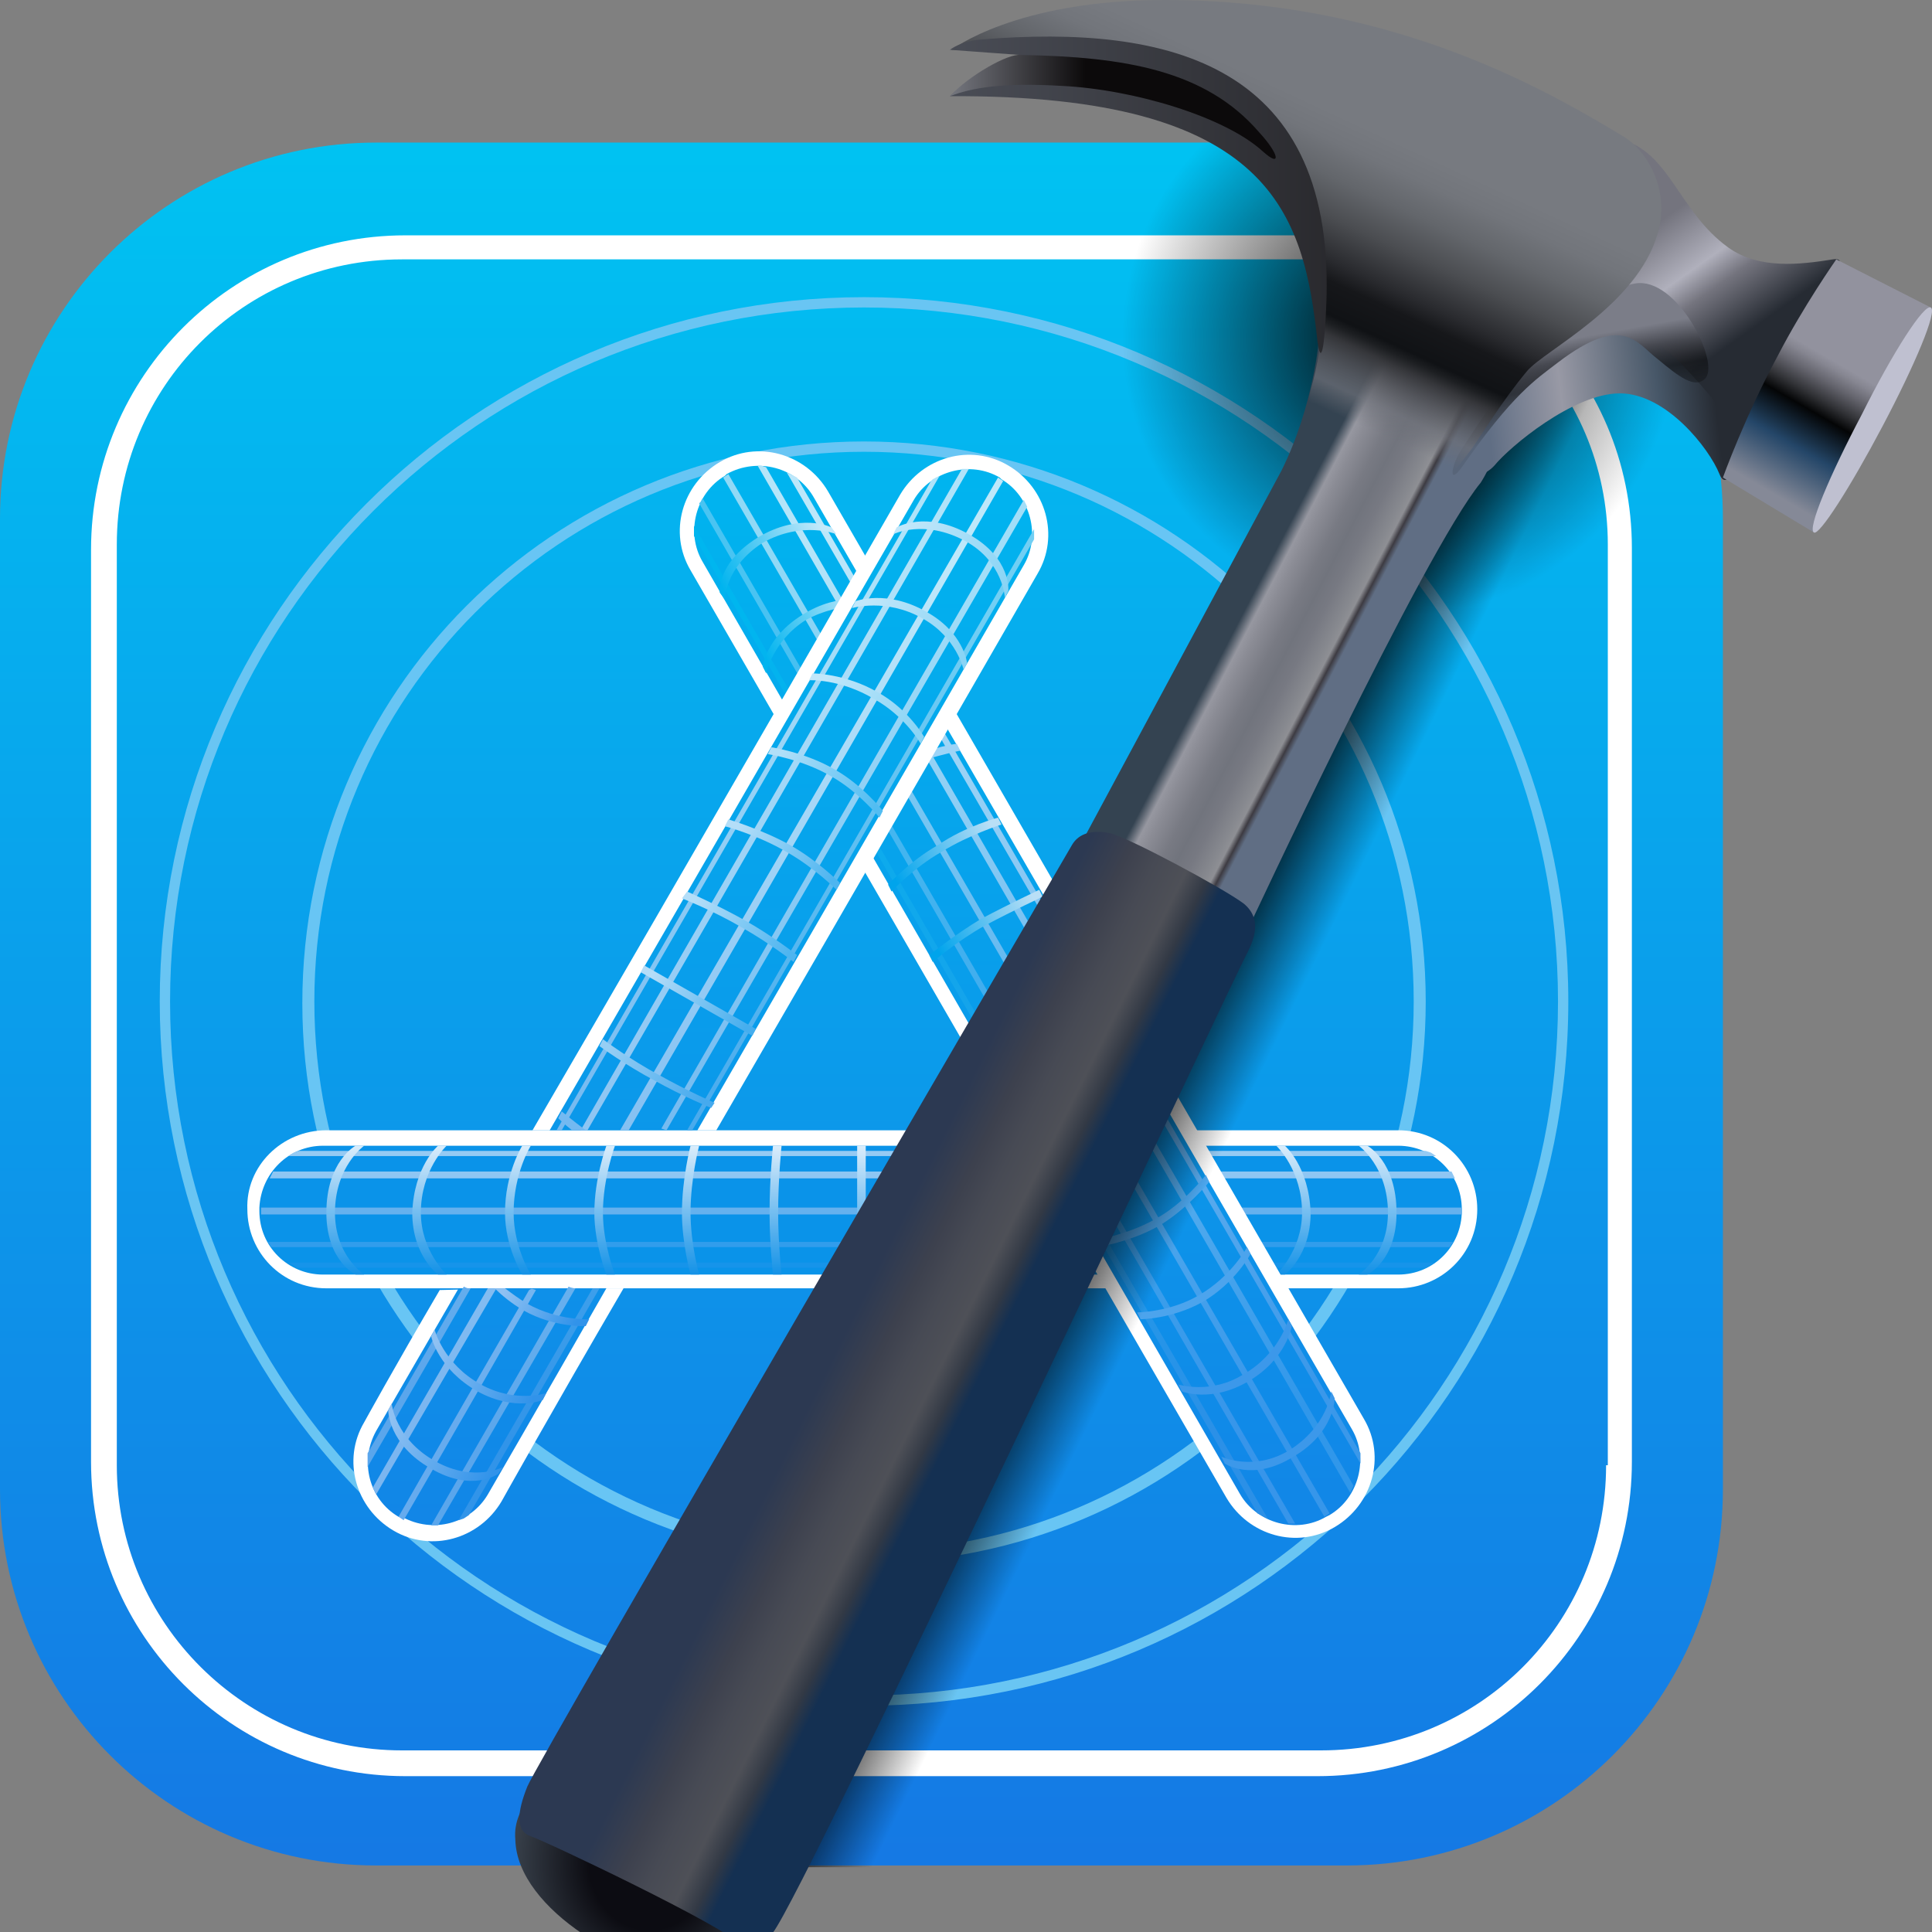 <?xml version="1.0" encoding="UTF-8"?>
<svg width="256px" height="256px" viewBox="0 0 256 256" version="1.1" xmlns="http://www.w3.org/2000/svg" xmlns:xlink="http://www.w3.org/1999/xlink" preserveAspectRatio="xMidYMid">
    <rect x="0" y="0" width="256" height="256" fill="#808080" stroke="none"/>
    <title>Xcode</title>
    <defs>
        <linearGradient x1="49.997%" y1="100.065%" x2="49.997%" y2="-0.016%" id="linearGradient-1">
            <stop stop-color="#1578E4" offset="0%"></stop>
            <stop stop-color="#00C3F2" offset="100%"></stop>
        </linearGradient>
        <linearGradient x1="51.682%" y1="99.547%" x2="51.682%" y2="-0.213%" id="linearGradient-2">
            <stop stop-color="#1492E7" offset="0%"></stop>
            <stop stop-color="#DBEDFB" offset="100%"></stop>
        </linearGradient>
        <linearGradient x1="47.1%" y1="99.547%" x2="47.1%" y2="-0.213%" id="linearGradient-3">
            <stop stop-color="#1492E7" offset="0%"></stop>
            <stop stop-color="#DBEDFB" offset="100%"></stop>
        </linearGradient>
        <linearGradient x1="49.7%" y1="99.547%" x2="49.7%" y2="-0.213%" id="linearGradient-4">
            <stop stop-color="#1492E7" offset="0%"></stop>
            <stop stop-color="#DBEDFB" offset="100%"></stop>
        </linearGradient>
        <linearGradient x1="50.2%" y1="99.547%" x2="50.2%" y2="-0.213%" id="linearGradient-5">
            <stop stop-color="#1492E7" offset="0%"></stop>
            <stop stop-color="#DBEDFB" offset="100%"></stop>
        </linearGradient>
        <linearGradient x1="45.8%" y1="99.547%" x2="45.8%" y2="-0.213%" id="linearGradient-6">
            <stop stop-color="#1492E7" offset="0%"></stop>
            <stop stop-color="#DBEDFB" offset="100%"></stop>
        </linearGradient>
        <linearGradient x1="46.917%" y1="99.547%" x2="46.917%" y2="-0.213%" id="linearGradient-7">
            <stop stop-color="#1492E7" offset="0%"></stop>
            <stop stop-color="#DBEDFB" offset="100%"></stop>
        </linearGradient>
        <linearGradient x1="51.2%" y1="99.547%" x2="51.2%" y2="-0.213%" id="linearGradient-8">
            <stop stop-color="#1492E7" offset="0%"></stop>
            <stop stop-color="#DBEDFB" offset="100%"></stop>
        </linearGradient>
        <linearGradient x1="52.6%" y1="99.547%" x2="52.6%" y2="-0.213%" id="linearGradient-9">
            <stop stop-color="#1492E7" offset="0%"></stop>
            <stop stop-color="#DBEDFB" offset="100%"></stop>
        </linearGradient>
        <linearGradient x1="48.045%" y1="99.547%" x2="48.045%" y2="-0.213%" id="linearGradient-10">
            <stop stop-color="#1492E7" offset="0%"></stop>
            <stop stop-color="#DBEDFB" offset="100%"></stop>
        </linearGradient>
        <linearGradient x1="49.948%" y1="99.943%" x2="49.948%" y2="0.038%" id="linearGradient-11">
            <stop stop-color="#1285E7" offset="0%"></stop>
            <stop stop-color="#00B5EF" offset="100%"></stop>
        </linearGradient>
        <linearGradient x1="66.56%" y1="100.135%" x2="33.185%" y2="0.097%" id="linearGradient-12">
            <stop stop-color="#2B90E7" offset="0%"></stop>
            <stop stop-color="#00B6EF" offset="100%"></stop>
        </linearGradient>
        <linearGradient x1="66.768%" y1="100.213%" x2="33.189%" y2="0.149%" id="linearGradient-13">
            <stop stop-color="#3795EA" offset="0%"></stop>
            <stop stop-color="#49C4F2" offset="100%"></stop>
        </linearGradient>
        <linearGradient x1="66.743%" y1="99.893%" x2="33.255%" y2="0.153%" id="linearGradient-14">
            <stop stop-color="#3696EA" offset="0%"></stop>
            <stop stop-color="#90D9F6" offset="100%"></stop>
        </linearGradient>
        <linearGradient x1="66.818%" y1="99.886%" x2="33.325%" y2="-0.089%" id="linearGradient-15">
            <stop stop-color="#3097EA" offset="0%"></stop>
            <stop stop-color="#B5E5F9" offset="100%"></stop>
        </linearGradient>
        <linearGradient x1="66.837%" y1="99.976%" x2="33.388%" y2="-0.111%" id="linearGradient-16">
            <stop stop-color="#3A98EA" offset="0%"></stop>
            <stop stop-color="#BCE7FA" offset="100%"></stop>
        </linearGradient>
        <linearGradient x1="1.227%" y1="67.606%" x2="99.348%" y2="31.555%" id="linearGradient-17">
            <stop stop-color="#00A4EC" offset="0%"></stop>
            <stop stop-color="#B9DFF6" offset="100%"></stop>
        </linearGradient>
        <linearGradient x1="-0.197%" y1="66.347%" x2="97.909%" y2="29.438%" id="linearGradient-18">
            <stop stop-color="#00A4EC" offset="0%"></stop>
            <stop stop-color="#B9DFF6" offset="100%"></stop>
        </linearGradient>
        <linearGradient x1="-4.091%" y1="62.746%" x2="93.394%" y2="25.846%" id="linearGradient-19">
            <stop stop-color="#00B4EF" offset="0%"></stop>
            <stop stop-color="#C3E9FA" offset="100%"></stop>
        </linearGradient>
        <linearGradient x1="-3.996%" y1="62.651%" x2="91.182%" y2="26.567%" id="linearGradient-20">
            <stop stop-color="#00B4EF" offset="0%"></stop>
            <stop stop-color="#C3E9FA" offset="100%"></stop>
        </linearGradient>
        <linearGradient x1="50.041%" y1="100.188%" x2="50.041%" y2="-0.034%" id="linearGradient-21">
            <stop stop-color="#1285E7" offset="0%"></stop>
            <stop stop-color="#00B5EF" offset="100%"></stop>
        </linearGradient>
        <linearGradient x1="33.328%" y1="100.227%" x2="66.919%" y2="0.019%" id="linearGradient-22">
            <stop stop-color="#3194E9" offset="0%"></stop>
            <stop stop-color="#71CFF4" offset="100%"></stop>
        </linearGradient>
        <linearGradient x1="33.267%" y1="100.305%" x2="66.85%" y2="0.228%" id="linearGradient-23">
            <stop stop-color="#5AA6EC" offset="0%"></stop>
            <stop stop-color="#A2DEF8" offset="100%"></stop>
        </linearGradient>
        <linearGradient x1="33.298%" y1="99.811%" x2="66.692%" y2="0.071%" id="linearGradient-24">
            <stop stop-color="#66ABEE" offset="0%"></stop>
            <stop stop-color="#BEE8FA" offset="100%"></stop>
        </linearGradient>
        <linearGradient x1="33.174%" y1="99.97%" x2="66.78%" y2="-0.173%" id="linearGradient-25">
            <stop stop-color="#7BB6F0" offset="0%"></stop>
            <stop stop-color="#B1E3F9" offset="100%"></stop>
        </linearGradient>
        <linearGradient x1="33.202%" y1="99.951%" x2="66.569%" y2="-0.187%" id="linearGradient-26">
            <stop stop-color="#5AA6EC" offset="0%"></stop>
            <stop stop-color="#AFE3F9" offset="100%"></stop>
        </linearGradient>
        <linearGradient x1="8.383%" y1="26.376%" x2="104.985%" y2="63.366%" id="linearGradient-27">
            <stop stop-color="#C1E7FA" offset="0%"></stop>
            <stop stop-color="#89D4F5" offset="100%"></stop>
        </linearGradient>
        <linearGradient x1="6.806%" y1="27.833%" x2="103.463%" y2="62.708%" id="linearGradient-28">
            <stop stop-color="#C1E7FA" offset="0%"></stop>
            <stop stop-color="#89D4F5" offset="100%"></stop>
        </linearGradient>
        <linearGradient x1="5.567%" y1="29.495%" x2="102.209%" y2="63.636%" id="linearGradient-29">
            <stop stop-color="#C1E7FA" offset="0%"></stop>
            <stop stop-color="#89D4F5" offset="100%"></stop>
        </linearGradient>
        <linearGradient x1="3.896%" y1="29.952%" x2="100.537%" y2="64.102%" id="linearGradient-30">
            <stop stop-color="#B0DFF8" offset="0%"></stop>
            <stop stop-color="#52BDF2" offset="100%"></stop>
        </linearGradient>
        <linearGradient x1="3.731%" y1="31.313%" x2="100.403%" y2="65.463%" id="linearGradient-31">
            <stop stop-color="#B4DEF8" offset="0%"></stop>
            <stop stop-color="#4EB5F0" offset="100%"></stop>
        </linearGradient>
        <linearGradient x1="3.582%" y1="32.674%" x2="100.224%" y2="66.815%" id="linearGradient-32">
            <stop stop-color="#B4DEF8" offset="0%"></stop>
            <stop stop-color="#4EB5F0" offset="100%"></stop>
        </linearGradient>
        <linearGradient x1="2.075%" y1="32.975%" x2="98.701%" y2="67.116%" id="linearGradient-33">
            <stop stop-color="#B5DDF8" offset="0%"></stop>
            <stop stop-color="#46AEEE" offset="100%"></stop>
        </linearGradient>
        <linearGradient x1="0.522%" y1="34.139%" x2="97.179%" y2="67.456%" id="linearGradient-34">
            <stop stop-color="#96CEF4" offset="0%"></stop>
            <stop stop-color="#46AAEE" offset="100%"></stop>
        </linearGradient>
        <linearGradient x1="2.164%" y1="39.322%" x2="92.382%" y2="60.185%" id="linearGradient-35">
            <stop stop-color="#8FC1F2" offset="0%"></stop>
            <stop stop-color="#3193EA" offset="100%"></stop>
        </linearGradient>
        <linearGradient x1="-3.97%" y1="37.208%" x2="92.687%" y2="73.049%" id="linearGradient-36">
            <stop stop-color="#8FC1F2" offset="0%"></stop>
            <stop stop-color="#3193EA" offset="100%"></stop>
        </linearGradient>
        <linearGradient x1="-4.119%" y1="36.008%" x2="92.522%" y2="73.58%" id="linearGradient-37">
            <stop stop-color="#8FC1F2" offset="0%"></stop>
            <stop stop-color="#3193EA" offset="100%"></stop>
        </linearGradient>
        <linearGradient x1="45.594%" y1="48.14%" x2="53.241%" y2="54.535%" id="linearGradient-38">
            <stop stop-color="#000000" offset="0.1%"></stop>
            <stop stop-color="#000000" stop-opacity="0" offset="100%"></stop>
        </linearGradient>
        <radialGradient cx="64.482%" cy="29.66%" fx="64.482%" fy="29.66%" r="42.357%" gradientTransform="translate(0.645,0.297),scale(0.719,1),rotate(116.706),translate(-0.645,-0.297)" id="radialGradient-39">
            <stop stop-color="#000000" offset="0%"></stop>
            <stop stop-color="#000000" stop-opacity="0" offset="100%"></stop>
        </radialGradient>
        <radialGradient cx="48.301%" cy="48.508%" fx="48.301%" fy="48.508%" r="73.404%" gradientTransform="translate(0.483,0.485),scale(0.701,1),rotate(26.117),translate(-0.483,-0.485)" id="radialGradient-40">
            <stop stop-color="#0C0C12" offset="41.7%"></stop>
            <stop stop-color="#3D4651" offset="100%"></stop>
        </radialGradient>
        <linearGradient x1="40.335%" y1="40.676%" x2="60.708%" y2="55.055%" id="linearGradient-41">
            <stop stop-color="#344351" offset="0%"></stop>
            <stop stop-color="#9697A0" offset="10%"></stop>
            <stop stop-color="#8B8C95" offset="18.1%"></stop>
            <stop stop-color="#787A83" offset="35.1%"></stop>
            <stop stop-color="#71747D" offset="47%"></stop>
            <stop stop-color="#777982" offset="59.1%"></stop>
            <stop stop-color="#87898F" offset="74.9%"></stop>
            <stop stop-color="#8E8F94" offset="80%"></stop>
            <stop stop-color="#3D3B42" offset="84.9%"></stop>
            <stop stop-color="#606E84" offset="90%"></stop>
        </linearGradient>
        <linearGradient x1="74.136%" y1="89.046%" x2="18.503%" y2="4.378%" id="linearGradient-42">
            <stop stop-color="#262B33" offset="27%"></stop>
            <stop stop-color="#74747E" offset="45%"></stop>
            <stop stop-color="#B0B0BC" offset="54%"></stop>
            <stop stop-color="#74747E" offset="73%"></stop>
        </linearGradient>
        <linearGradient x1="-1.75%" y1="55.328%" x2="97.917%" y2="48.122%" id="linearGradient-43">
            <stop stop-color="#606E84" offset="14%"></stop>
            <stop stop-color="#9899A5" offset="40%"></stop>
            <stop stop-color="#475768" offset="73%"></stop>
            <stop stop-color="#262B33" offset="92%"></stop>
        </linearGradient>
        <linearGradient x1="52.156%" y1="71.394%" x2="41.552%" y2="26.303%" id="linearGradient-44">
            <stop stop-color="#101215" stop-opacity="0.1" offset="0%"></stop>
            <stop stop-color="#101215" stop-opacity="0.7" offset="46%"></stop>
            <stop stop-color="#474951" offset="70%"></stop>
            <stop stop-color="#7B7D88" offset="91%"></stop>
        </linearGradient>
        <linearGradient x1="42.628%" y1="42.616%" x2="57.838%" y2="54.013%" id="linearGradient-45">
            <stop stop-color="#2C3952" offset="11.5%"></stop>
            <stop stop-color="#3D414E" offset="37.4%"></stop>
            <stop stop-color="#474A54" offset="55%"></stop>
            <stop stop-color="#4E5057" offset="75.4%"></stop>
            <stop stop-color="#323945" offset="89.2%"></stop>
            <stop stop-color="#143052" offset="100%"></stop>
        </linearGradient>
        <linearGradient x1="29.79%" y1="69.5%" x2="58.065%" y2="23.542%" id="linearGradient-46">
            <stop stop-color="#6D7078" stop-opacity="0" offset="11.8%"></stop>
            <stop stop-color="#6D7078" stop-opacity="0.7" offset="20%"></stop>
            <stop stop-color="#35363A" offset="34%"></stop>
            <stop stop-color="#1D1F22" offset="37.4%"></stop>
            <stop stop-color="#101215" offset="40%"></stop>
            <stop stop-color="#16171A" offset="50%"></stop>
            <stop stop-color="#292A2E" offset="56%"></stop>
            <stop stop-color="#4B4D51" offset="68.8%"></stop>
            <stop stop-color="#63666B" offset="80.7%"></stop>
            <stop stop-color="#72757B" offset="91.5%"></stop>
            <stop stop-color="#777A80" offset="100%"></stop>
        </linearGradient>
        <linearGradient x1="-0.164%" y1="50.004%" x2="99.957%" y2="50.004%" id="linearGradient-47">
            <stop stop-color="#4A4D56" offset="0%"></stop>
            <stop stop-color="#29292D" offset="100%"></stop>
        </linearGradient>
        <linearGradient x1="-0.19%" y1="49.584%" x2="99.936%" y2="49.584%" id="linearGradient-48">
            <stop stop-color="#767880" offset="0%"></stop>
            <stop stop-color="#0C0A0B" offset="41%"></stop>
        </linearGradient>
        <linearGradient x1="31.726%" y1="89.031%" x2="67.025%" y2="8.692%" id="linearGradient-49">
            <stop stop-color="#858997" offset="0%"></stop>
            <stop stop-color="#244668" offset="23%"></stop>
            <stop stop-color="#1A3249" offset="28.2%"></stop>
            <stop stop-color="#040506" offset="40%"></stop>
            <stop stop-color="#313236" offset="46.4%"></stop>
            <stop stop-color="#65656E" offset="54.6%"></stop>
            <stop stop-color="#868691" offset="60.7%"></stop>
            <stop stop-color="#92929E" offset="64%"></stop>
        </linearGradient>
    </defs>
    <g>
        <path d="M49.847,18.892 L178.447,18.892 C205.988,18.892 228.294,41.198 228.294,68.739 L228.294,197.339 C228.294,224.88 205.988,247.186 178.447,247.186 L49.847,247.186 C22.306,247.186 0,224.88 0,197.339 L0,68.739 C0,41.198 22.306,18.892 49.847,18.892 Z" fill="url(#linearGradient-1)"></path>
        <path d="M174.578,31.183 L53.716,31.183 C30.728,31.183 12.063,49.847 12.063,72.836 L12.063,193.697 C12.063,216.686 30.728,235.35 53.716,235.35 L174.578,235.35 C197.567,235.35 216.231,216.686 216.231,193.697 L216.231,72.608 C216.231,49.619 197.567,31.183 174.578,31.183 Z M212.816,194.152 C212.816,215.093 195.973,231.936 175.033,231.936 L53.261,231.936 C32.548,231.936 15.478,215.093 15.478,194.152 L15.478,72.153 C15.478,51.213 32.321,34.369 53.261,34.369 L175.261,34.369 C195.973,34.369 213.044,51.213 213.044,72.153 L213.044,194.152 L212.816,194.152 Z" fill="#FFFFFF"></path>
        <path d="M114.488,39.377 C63.048,39.377 21.168,81.257 21.168,132.697 C21.168,184.137 63.048,226.018 114.488,226.018 C166.156,226.018 207.809,184.137 207.809,132.697 C207.809,81.257 165.929,39.377 114.488,39.377 L114.488,39.377 Z M114.488,224.652 C63.731,224.652 22.534,183.455 22.534,132.697 C22.534,81.94 63.731,40.742 114.488,40.742 C165.246,40.742 206.443,81.94 206.443,132.697 C206.443,183.455 165.246,224.652 114.488,224.652 Z" fill="#69C5F3"></path>
        <path d="M114.488,58.496 C73.291,58.496 40.06,91.727 40.06,132.925 C40.06,174.123 73.291,207.126 114.488,207.126 C155.686,207.126 188.917,173.895 188.917,132.697 C188.917,91.5 155.458,58.496 114.488,58.496 L114.488,58.496 Z M114.488,205.533 C74.201,205.533 41.653,172.985 41.653,132.697 C41.653,92.41 74.201,59.862 114.488,59.862 C154.776,59.862 187.324,92.41 187.324,132.697 C187.324,172.985 154.548,205.533 114.488,205.533 Z" fill="#68C5F4"></path>
        <g transform="translate(32.768, 149.768)">
            <path d="M10.478,0 L152.507,0 C158.425,0 162.977,4.78 162.977,10.47 C162.977,16.388 158.198,20.94 152.507,20.94 L10.478,20.94 C4.56,20.94 0.008,16.16 0.008,10.47 C-0.22,4.78 4.56,0 10.478,0 Z" fill="#FFFFFF"></path>
            <path d="M10.023,2.049 L152.507,2.049 C157.06,2.049 160.929,5.69 160.929,10.47 L160.929,10.698 C160.929,15.25 157.287,19.119 152.507,19.119 L10.023,19.119 C5.47,19.119 1.601,15.478 1.601,10.698 L1.601,10.243 C1.829,5.69 5.47,2.049 10.023,2.049 Z" fill="#0A93E9"></path>
            <polygon fill="#1694EA" points="6.609 18.209 156.149 18.209 157.287 17.526 5.47 17.526"></polygon>
            <polygon fill="#319DEC" points="3.194 15.478 159.336 15.478 159.791 14.795 2.739 14.795"></polygon>
            <polygon fill="#65B1EE" points="1.829 11.153 160.929 11.153 160.929 10.243 1.829 10.243"></polygon>
            <polygon fill="#8EC6F3" points="3.422 5.463 159.563 5.463 159.791 5.918 160.018 6.373 2.967 6.373 3.194 5.918"></polygon>
            <polygon fill="#95CAF3" points="6.836 2.731 156.149 2.731 156.832 2.959 157.515 3.414 5.47 3.414 6.153 2.959"></polygon>
            <path d="M148.41,2.049 L147.272,2.049 C147.272,2.049 151.142,4.78 151.142,10.925 C151.142,16.616 147.272,19.119 147.272,19.119 L148.41,19.119 C148.41,19.119 152.28,17.298 152.28,10.925 C152.28,4.097 148.41,2.049 148.41,2.049 Z" fill="url(#linearGradient-2)"></path>
            <path d="M137.485,2.049 L136.347,2.049 C136.347,2.049 139.761,5.235 139.761,10.925 C139.761,15.933 136.347,19.119 136.347,19.119 L137.485,19.119 C137.485,19.119 140.899,16.616 140.899,10.925 C140.672,4.78 137.485,2.049 137.485,2.049 Z" fill="url(#linearGradient-3)"></path>
            <polygon fill="url(#linearGradient-4)" points="80.81 2.049 81.948 2.049 81.948 19.119 80.81 19.119"></polygon>
            <path d="M69.657,2.049 L70.795,2.049 C70.795,2.049 70.34,6.373 70.34,10.925 C70.34,15.022 70.795,19.119 70.795,19.119 L69.657,19.119 C69.657,19.119 69.202,15.022 69.202,10.925 C69.202,6.373 69.657,2.049 69.657,2.049 Z" fill="url(#linearGradient-5)"></path>
            <path d="M58.731,2.049 L59.87,2.049 C59.87,2.049 58.731,6.373 58.731,10.925 C58.731,15.022 59.87,19.119 59.87,19.119 L58.731,19.119 C58.731,19.119 57.593,15.022 57.593,10.925 C57.593,6.373 58.731,2.049 58.731,2.049 Z" fill="url(#linearGradient-6)"></path>
            <path d="M47.579,2.049 L48.717,2.049 C48.717,2.049 47.123,6.373 47.123,10.925 C47.123,15.022 48.717,19.119 48.717,19.119 L47.579,19.119 C47.579,19.119 45.985,15.022 45.985,10.925 C45.985,6.373 47.579,2.049 47.579,2.049 Z" fill="url(#linearGradient-7)"></path>
            <path d="M36.426,2.049 L37.564,2.049 C37.564,2.049 35.288,5.69 35.288,10.925 C35.288,15.478 37.564,19.119 37.564,19.119 L36.426,19.119 C36.426,19.119 34.149,15.478 34.149,10.925 C34.149,5.69 36.426,2.049 36.426,2.049 Z" fill="url(#linearGradient-8)"></path>
            <path d="M25.273,2.049 L26.411,2.049 C26.411,2.049 22.997,5.235 22.997,10.925 C22.997,15.933 26.411,19.119 26.411,19.119 L25.273,19.119 C25.273,19.119 21.858,16.616 21.858,10.925 C22.086,4.78 25.273,2.049 25.273,2.049 Z" fill="url(#linearGradient-9)"></path>
            <path d="M14.347,2.049 L15.485,2.049 C15.485,2.049 11.616,4.78 11.616,10.925 C11.616,16.616 15.485,19.119 15.485,19.119 L14.347,19.119 C14.347,19.119 10.478,17.298 10.478,10.925 C10.478,4.097 14.347,2.049 14.347,2.049 Z" fill="url(#linearGradient-10)"></path>
        </g>
        <g transform="translate(90.075, 59.802)">
            <path d="M19.634,5.295 L90.649,128.205 C93.608,133.212 91.787,139.585 86.779,142.544 C81.772,145.503 75.399,143.682 72.44,138.675 L1.425,15.765 C-1.534,10.757 0.287,4.384 5.295,1.425 C10.302,-1.534 16.675,0.287 19.634,5.295 Z" fill="#FFFFFF"></path>
            <path d="M17.813,6.205 L89.055,129.57 C91.332,133.44 89.966,138.675 86.097,140.951 L85.641,141.178 C81.772,143.455 76.537,142.089 74.261,138.219 L3.018,14.627 C0.742,10.757 2.108,5.522 5.977,3.246 L6.205,3.018 C10.302,0.742 15.537,2.108 17.813,6.205 Z" fill="url(#linearGradient-11)"></path>
            <polygon fill="url(#linearGradient-12)" points="1.88 11.212 76.537 140.723 76.992 140.951 77.447 141.178 77.902 141.406 1.88 9.847 1.88 11.212"></polygon>
            <polygon fill="url(#linearGradient-13)" points="2.563 6.888 80.634 142.089 81.544 142.089 3.018 6.205 2.791 6.66"></polygon>
            <polygon fill="url(#linearGradient-14)" points="5.75 3.474 85.414 141.178 86.097 140.723 6.433 3.018"></polygon>
            <polygon fill="url(#linearGradient-15)" points="11.44 2.108 89.283 137.081 89.055 137.537 88.828 137.992 10.302 1.88 10.757 1.88 11.44 2.108"></polygon>
            <polygon fill="url(#linearGradient-16)" points="15.537 3.474 90.194 132.757 90.194 134.122 14.171 2.791 14.627 3.018 15.082 3.246 15.537 3.474"></polygon>
            <path d="M86.779,125.473 L86.324,124.563 C86.324,124.563 85.869,129.115 80.861,132.302 C76.082,135.261 71.757,133.212 71.757,133.212 L72.212,134.122 C72.212,134.122 75.854,136.626 81.317,133.212 C86.779,130.025 86.779,125.473 86.779,125.473 Z M81.089,115.914 L80.634,115.003 C80.634,115.003 79.496,119.555 74.716,122.287 C70.391,125.018 66.067,123.652 66.067,123.652 L66.522,124.563 C66.522,124.563 70.391,126.156 75.399,123.197 C80.406,120.238 81.089,115.914 81.089,115.914 L81.089,115.914 Z" fill="#3C98EA"></path>
            <path d="M75.626,106.354 L75.171,105.443 C75.171,105.443 73.123,109.313 68.798,111.817 C64.929,114.093 60.604,114.093 60.604,114.093 L61.059,115.003 C61.059,115.003 65.156,115.003 69.253,112.727 C73.578,110.223 75.626,106.354 75.626,106.354 Z" fill="#4CA4ED"></path>
            <path d="M70.164,96.794 L69.708,95.884 C69.708,95.884 66.75,99.753 62.88,101.802 C59.238,103.85 54.914,104.533 54.914,104.533 L55.369,105.443 C55.369,105.443 59.694,104.761 63.335,102.712 C66.977,100.664 70.164,96.794 70.164,96.794 Z" fill="#4DA7EE"></path>
            <path d="M47.63,58.1 L48.085,59.011 C48.085,59.011 44.216,60.832 40.347,62.88 C36.705,64.929 33.518,67.66 33.518,67.66 L33.063,66.75 C33.063,66.75 36.477,64.018 39.891,61.97 C43.761,59.921 47.63,58.1 47.63,58.1 Z" fill="url(#linearGradient-17)"></path>
            <path d="M42.168,48.541 L42.623,49.451 C42.623,49.451 38.298,50.817 34.656,53.093 C31.015,55.141 28.056,58.328 28.056,58.328 L27.6,57.417 C27.6,57.417 30.559,54.231 34.201,52.182 C37.843,49.679 42.168,48.541 42.168,48.541 Z" fill="url(#linearGradient-18)"></path>
            <path d="M31.925,41.029 C34.884,40.119 37.16,39.664 37.16,39.664 L36.705,38.753 C36.705,38.753 34.656,38.981 32.38,39.891 C31.015,40.347 30.787,41.485 31.925,41.029 L31.925,41.029 Z" fill="#9DD4F7"></path>
            <path d="M25.552,19.862 L26.007,20.772 C26.007,20.772 21.683,19.634 16.675,22.365 C12.35,25.097 11.44,29.421 11.44,29.421 L10.985,28.511 C10.985,28.511 11.44,24.641 16.22,21.683 C21.227,18.496 25.552,19.862 25.552,19.862 L25.552,19.862 Z" fill="url(#linearGradient-19)"></path>
            <path d="M20.089,10.074 L20.772,10.985 C20.772,10.985 16.22,9.164 10.985,12.123 C5.977,15.309 5.977,19.634 5.977,19.634 L5.295,18.724 C5.295,18.724 4.839,14.854 10.302,11.44 C15.992,8.026 20.089,10.074 20.089,10.074 L20.089,10.074 Z" fill="url(#linearGradient-20)"></path>
        </g>
        <g transform="translate(46.828, 60.258)">
            <path d="M48.085,89.511 C67.888,55.369 90.649,15.765 90.649,15.765 C93.608,10.757 91.787,4.384 86.779,1.425 C81.772,-1.534 75.399,0.287 72.44,5.295 C72.44,5.295 44.671,53.548 23.731,89.511 L48.085,89.511 L48.085,89.511 Z M35.794,110.451 C26.235,126.839 19.634,138.675 19.634,138.675 C16.675,143.682 10.302,145.503 5.295,142.544 C0.287,139.585 -1.534,133.212 1.425,128.205 C1.425,128.205 5.295,121.149 11.44,110.679 C19.179,110.451 33.291,110.451 35.794,110.451 L35.794,110.451 Z" fill="#FFFFFF"></path>
            <path d="M45.582,89.511 C65.611,54.914 88.828,14.627 88.828,14.627 C91.104,10.757 89.738,5.522 85.869,3.246 L85.641,3.018 C81.772,0.742 76.537,2.108 74.261,5.977 C74.261,5.977 46.947,53.32 26.007,89.511 L45.582,89.511 L45.582,89.511 Z M33.518,110.451 C24.414,126.384 17.813,137.764 17.813,137.764 C15.537,141.634 10.53,142.999 6.433,140.723 L5.977,140.723 C2.108,138.447 0.742,133.44 3.018,129.343 C3.018,129.343 7.343,121.831 13.944,110.451 L33.518,110.451 Z" fill="url(#linearGradient-21)"></path>
            <path d="M44.899,89.511 L90.194,11.212 L90.194,9.847 C90.194,9.847 65.156,53.32 44.216,89.511 L44.899,89.511 L44.899,89.511 Z M32.608,110.451 L15.309,140.496 L14.627,140.951 L13.944,141.178 C13.944,141.178 21.683,127.749 31.697,110.451 L32.608,110.451 Z" fill="url(#linearGradient-22)"></path>
            <path d="M41.485,89.511 L89.283,6.888 L89.055,6.433 L88.828,5.977 C88.828,5.977 62.653,51.272 40.802,89.283 L41.485,89.511 L41.485,89.511 Z M29.421,110.451 L11.212,141.861 L10.302,141.861 C10.302,141.861 18.041,128.432 28.511,110.223 C28.966,110.451 29.421,110.451 29.421,110.451 L29.421,110.451 Z" fill="url(#linearGradient-23)"></path>
            <path d="M36.477,89.511 C59.011,50.589 86.097,3.474 86.097,3.474 L85.414,3.018 L35.339,89.511 L36.477,89.511 L36.477,89.511 Z M24.186,110.679 C14.171,128.205 6.66,141.178 6.66,141.178 L5.977,140.723 C5.977,140.723 13.261,127.977 23.276,110.679 C23.731,110.451 23.503,110.451 24.186,110.679 Z" fill="url(#linearGradient-24)"></path>
            <path d="M31.015,89.511 C53.548,50.589 81.544,1.88 81.544,1.88 L80.634,1.88 C80.634,1.88 52.638,50.362 30.104,89.511 L31.015,89.511 Z M17.813,110.451 C8.709,126.156 2.563,136.854 2.563,136.854 L2.791,137.309 L3.018,137.764 C3.018,137.764 9.619,126.384 18.951,110.451 L17.813,110.451 Z" fill="url(#linearGradient-25)"></path>
            <path d="M27.6,89.511 L77.675,2.791 L77.22,3.018 L76.764,3.246 L76.537,3.474 C76.537,3.474 48.768,51.5 26.918,89.511 L27.6,89.511 Z M15.537,110.451 C7.571,124.335 1.88,134.122 1.88,134.122 L1.88,132.302 C1.88,132.302 6.888,123.652 14.627,110.223 C15.082,110.451 15.082,110.451 15.537,110.451 Z" fill="url(#linearGradient-26)"></path>
            <path d="M71.985,9.619 L71.529,10.53 C71.529,10.53 75.626,8.481 81.089,11.44 C86.097,14.171 86.324,18.951 86.324,18.951 L86.779,18.041 C86.779,18.041 87.235,13.716 81.544,10.53 C75.854,7.343 71.985,9.619 71.985,9.619 Z" fill="url(#linearGradient-27)"></path>
            <path d="M66.522,19.406 L66.067,20.317 C66.067,20.317 70.619,18.951 75.399,21.683 C79.951,24.186 80.861,28.511 80.861,28.511 L81.317,27.6 C81.317,27.6 80.861,23.503 75.854,20.772 C70.619,17.813 66.522,19.406 66.522,19.406 Z" fill="url(#linearGradient-28)"></path>
            <path d="M60.832,28.966 L60.376,29.877 C60.376,29.877 64.473,29.649 69.026,32.38 C73.123,34.656 75.171,38.298 75.171,38.298 L75.626,37.388 C75.626,37.388 73.578,33.746 69.481,31.47 C65.156,28.966 60.832,28.966 60.832,28.966 L60.832,28.966 Z" fill="url(#linearGradient-29)"></path>
            <path d="M55.369,38.753 L54.914,39.664 C54.914,39.664 59.466,40.347 63.335,42.623 C66.977,44.671 69.708,48.085 69.708,48.085 L70.164,47.175 C70.164,47.175 67.432,43.761 63.791,41.712 C59.921,39.436 55.369,38.753 55.369,38.753 Z" fill="url(#linearGradient-30)"></path>
            <path d="M49.679,48.313 L49.223,49.223 C49.223,49.223 53.548,50.362 57.417,52.638 C61.059,54.686 64.018,57.645 64.018,57.645 L64.473,56.735 C64.473,56.735 61.514,53.776 57.873,51.727 C54.231,49.679 49.679,48.313 49.679,48.313 Z" fill="url(#linearGradient-31)"></path>
            <path d="M44.216,57.873 L43.533,58.783 C43.533,58.783 47.63,60.376 51.5,62.653 C55.141,64.701 58.328,67.205 58.328,67.205 L58.783,66.294 C58.783,66.294 55.597,63.791 51.955,61.742 C48.313,59.694 44.216,57.873 44.216,57.873 L44.216,57.873 Z" fill="url(#linearGradient-32)"></path>
            <polygon fill="url(#linearGradient-33)" points="38.071 68.57 38.526 67.66 53.32 76.082 52.865 76.992 38.071 68.57"></polygon>
            <path d="M32.608,78.358 L33.063,77.447 C33.063,77.447 36.705,80.179 40.574,82.227 C44.216,84.276 47.858,85.869 47.858,85.869 L47.403,86.552 C47.403,86.552 43.533,84.958 39.891,82.91 C36.022,80.861 32.608,78.358 32.608,78.358 L32.608,78.358 Z" fill="url(#linearGradient-34)"></path>
            <path d="M28.966,89.511 C27.828,88.6 27.145,87.917 27.145,87.917 L27.6,87.007 C27.6,87.007 28.966,88.145 30.787,89.511 L28.966,89.511 L28.966,89.511 Z" fill="#73B9F1"></path>
            <path d="M20.089,110.451 C21,111.134 21.91,111.817 23.048,112.499 C27.145,114.776 31.242,114.548 31.242,114.548 L30.787,115.458 C30.787,115.458 26.69,115.686 22.593,113.41 C21,112.499 19.634,111.361 18.724,110.451 L20.089,110.451 L20.089,110.451 Z" fill="url(#linearGradient-35)"></path>
            <path d="M10.302,116.824 L10.757,115.914 C10.757,115.914 11.895,120.466 16.903,123.197 C21.455,125.701 25.552,124.335 25.552,124.335 L25.097,125.246 C25.097,125.246 21.455,126.839 16.447,124.108 C11.212,121.149 10.302,116.824 10.302,116.824 Z" fill="url(#linearGradient-36)"></path>
            <path d="M4.612,126.611 L5.067,125.701 C5.067,125.701 5.522,130.481 10.985,133.44 C15.992,136.171 19.862,134.122 19.862,134.122 L19.179,135.033 C19.179,135.033 15.765,137.537 10.302,134.35 C4.612,131.164 4.612,126.611 4.612,126.611 L4.612,126.611 Z" fill="url(#linearGradient-37)"></path>
        </g>
        <g transform="translate(68.254, 0)">
            <path d="M56.932,247.413 L154.35,42.791 L129.768,31.183 L28.253,243.999 C28.253,243.999 31.44,245.593 35.537,247.413 L56.932,247.413 Z" fill="url(#linearGradient-38)"></path>
            <path d="M114.518,18.892 L160.04,40.515 L160.04,105.839 C144.335,98.328 39.179,48.254 39.179,48.254 C39.179,48.254 46.462,33.004 53.291,18.892 L114.518,18.892 Z" fill="url(#radialGradient-39)"></path>
            <path d="M1.623,238.309 C0.94,239.675 -0.198,241.268 0.03,243.772 C0.257,253.104 15.507,261.753 24.384,261.753 C30.53,261.753 32.578,259.249 34.854,254.697 C37.13,250.145 4.127,232.846 1.623,238.309 L1.623,238.309 Z" fill="url(#radialGradient-40)"></path>
            <path d="M106.552,44.612 C106.552,44.612 129.996,50.302 131.816,51.895 C133.637,53.489 128.858,62.593 127.947,63.959 C120.436,73.063 96.992,123.365 96.992,123.365 L75.369,111.074 C75.369,111.074 94.716,75.112 101.544,62.365 C105.869,53.716 106.552,44.612 106.552,44.612 Z" fill="url(#linearGradient-41)"></path>
            <path d="M160.723,32.776 C164.82,35.735 170.283,35.052 174.607,34.369 C177.566,33.914 173.014,38.239 168.007,48.254 C162.999,58.268 163.227,58.951 162.544,58.268 C161.861,57.586 139.328,44.839 140.011,43.701 C140.921,42.563 144.563,17.754 146.384,18.437 C152.984,20.03 154.122,27.996 160.723,32.776 L160.723,32.776 Z" fill="url(#linearGradient-42)"></path>
            <path d="M125.671,60.772 C127.264,58.268 134.548,42.791 146.156,42.791 C151.391,42.791 161.406,55.992 162.316,57.813 C162.999,59.407 160.723,65.78 159.585,62.821 C158.219,59.407 152.529,52.123 146.384,52.123 C140.238,52.123 131.816,59.179 129.768,61.683 C127.719,63.959 124.078,63.276 125.671,60.772 L125.671,60.772 Z" fill="url(#linearGradient-43)"></path>
            <path d="M125.216,59.862 C126.354,58.041 131.589,50.074 134.093,47.571 C136.596,45.067 142.969,38.466 148.432,37.556 C153.895,36.645 159.585,47.798 157.764,50.074 C156.399,51.668 154.122,49.847 151.391,47.571 C148.66,45.522 146.839,41.425 138.19,48.026 C135.231,50.302 132.272,52.123 125.443,61.91 C123.622,64.414 124.078,61.683 125.216,59.862 L125.216,59.862 Z" fill="url(#linearGradient-44)"></path>
            <path d="M96.992,126.324 C97.902,124.503 99.04,121.772 96.537,119.723 C93.805,117.675 81.059,110.847 78.783,110.391 C76.507,109.936 74.686,110.391 73.776,111.985 C72.865,113.578 2.989,233.301 1.623,236.716 C0.257,240.13 0.03,242.634 2.078,243.316 C4.127,243.999 27.571,255.152 29.847,257.656 C32.123,260.16 33.261,257.428 34.171,256.063 C38.496,250.6 95.854,128.145 96.992,126.324 Z" fill="url(#linearGradient-45)"></path>
            <path d="M126.809,59.407 C127.947,57.813 130.678,53.261 134.093,49.164 C136.369,46.433 148.66,40.515 151.391,30.955 C152.984,25.72 150.481,20.485 147.066,18.209 C135.458,11.153 115.428,0 86.067,0 C66.264,0 57.843,6.601 57.843,6.601 L67.858,6.601 L102.682,20.257 L107.007,38.466 C107.007,38.466 107.462,44.612 105.414,51.668 C104.048,57.358 103.593,60.772 101.544,66.462 C103.137,67.145 106.779,64.642 110.876,65.78 C114.518,66.69 116.794,71.698 119.298,68.739 C123.622,63.048 124.988,61.91 126.809,59.407 L126.809,59.407 Z" fill="url(#linearGradient-46)"></path>
            <path d="M106.324,45.295 C104.503,28.451 100.406,12.519 57.615,12.746 C60.347,10.015 66.947,7.284 66.947,7.284 L57.615,6.601 C57.615,6.601 58.981,5.463 61.712,5.235 C86.749,3.187 109.055,8.422 107.462,40.97 C107.234,46.205 106.779,48.481 106.324,45.295 Z" fill="url(#linearGradient-47)"></path>
            <path d="M57.615,12.746 C60.574,11.608 64.671,10.925 72.41,11.381 C81.97,11.836 94.033,15.478 99.04,20.03 C101.544,22.306 101.317,20.485 98.585,17.526 C91.529,9.332 80.832,7.511 66.947,7.284 C65.354,7.056 60.119,10.015 57.615,12.746 L57.615,12.746 Z" fill="url(#linearGradient-48)"></path>
            <path d="M175.063,34.369 L187.581,40.742 C187.581,40.742 182.801,47.116 178.932,54.399 C174.835,62.138 172.104,70.559 172.104,70.559 L160.04,63.276 C160.04,63.276 162.999,55.082 167.324,47.116 C170.738,40.515 175.063,34.369 175.063,34.369 L175.063,34.369 Z" fill="url(#linearGradient-49)"></path>
            <path d="M187.581,40.742 C188.492,41.198 185.533,48.254 181.208,56.448 C176.884,64.642 172.787,71.015 172.104,70.559 C171.193,70.104 174.152,63.048 178.477,54.854 C182.574,46.66 186.671,40.287 187.581,40.742 L187.581,40.742 Z" fill="#BFC0D0"></path>
        </g>
    </g>
</svg>

